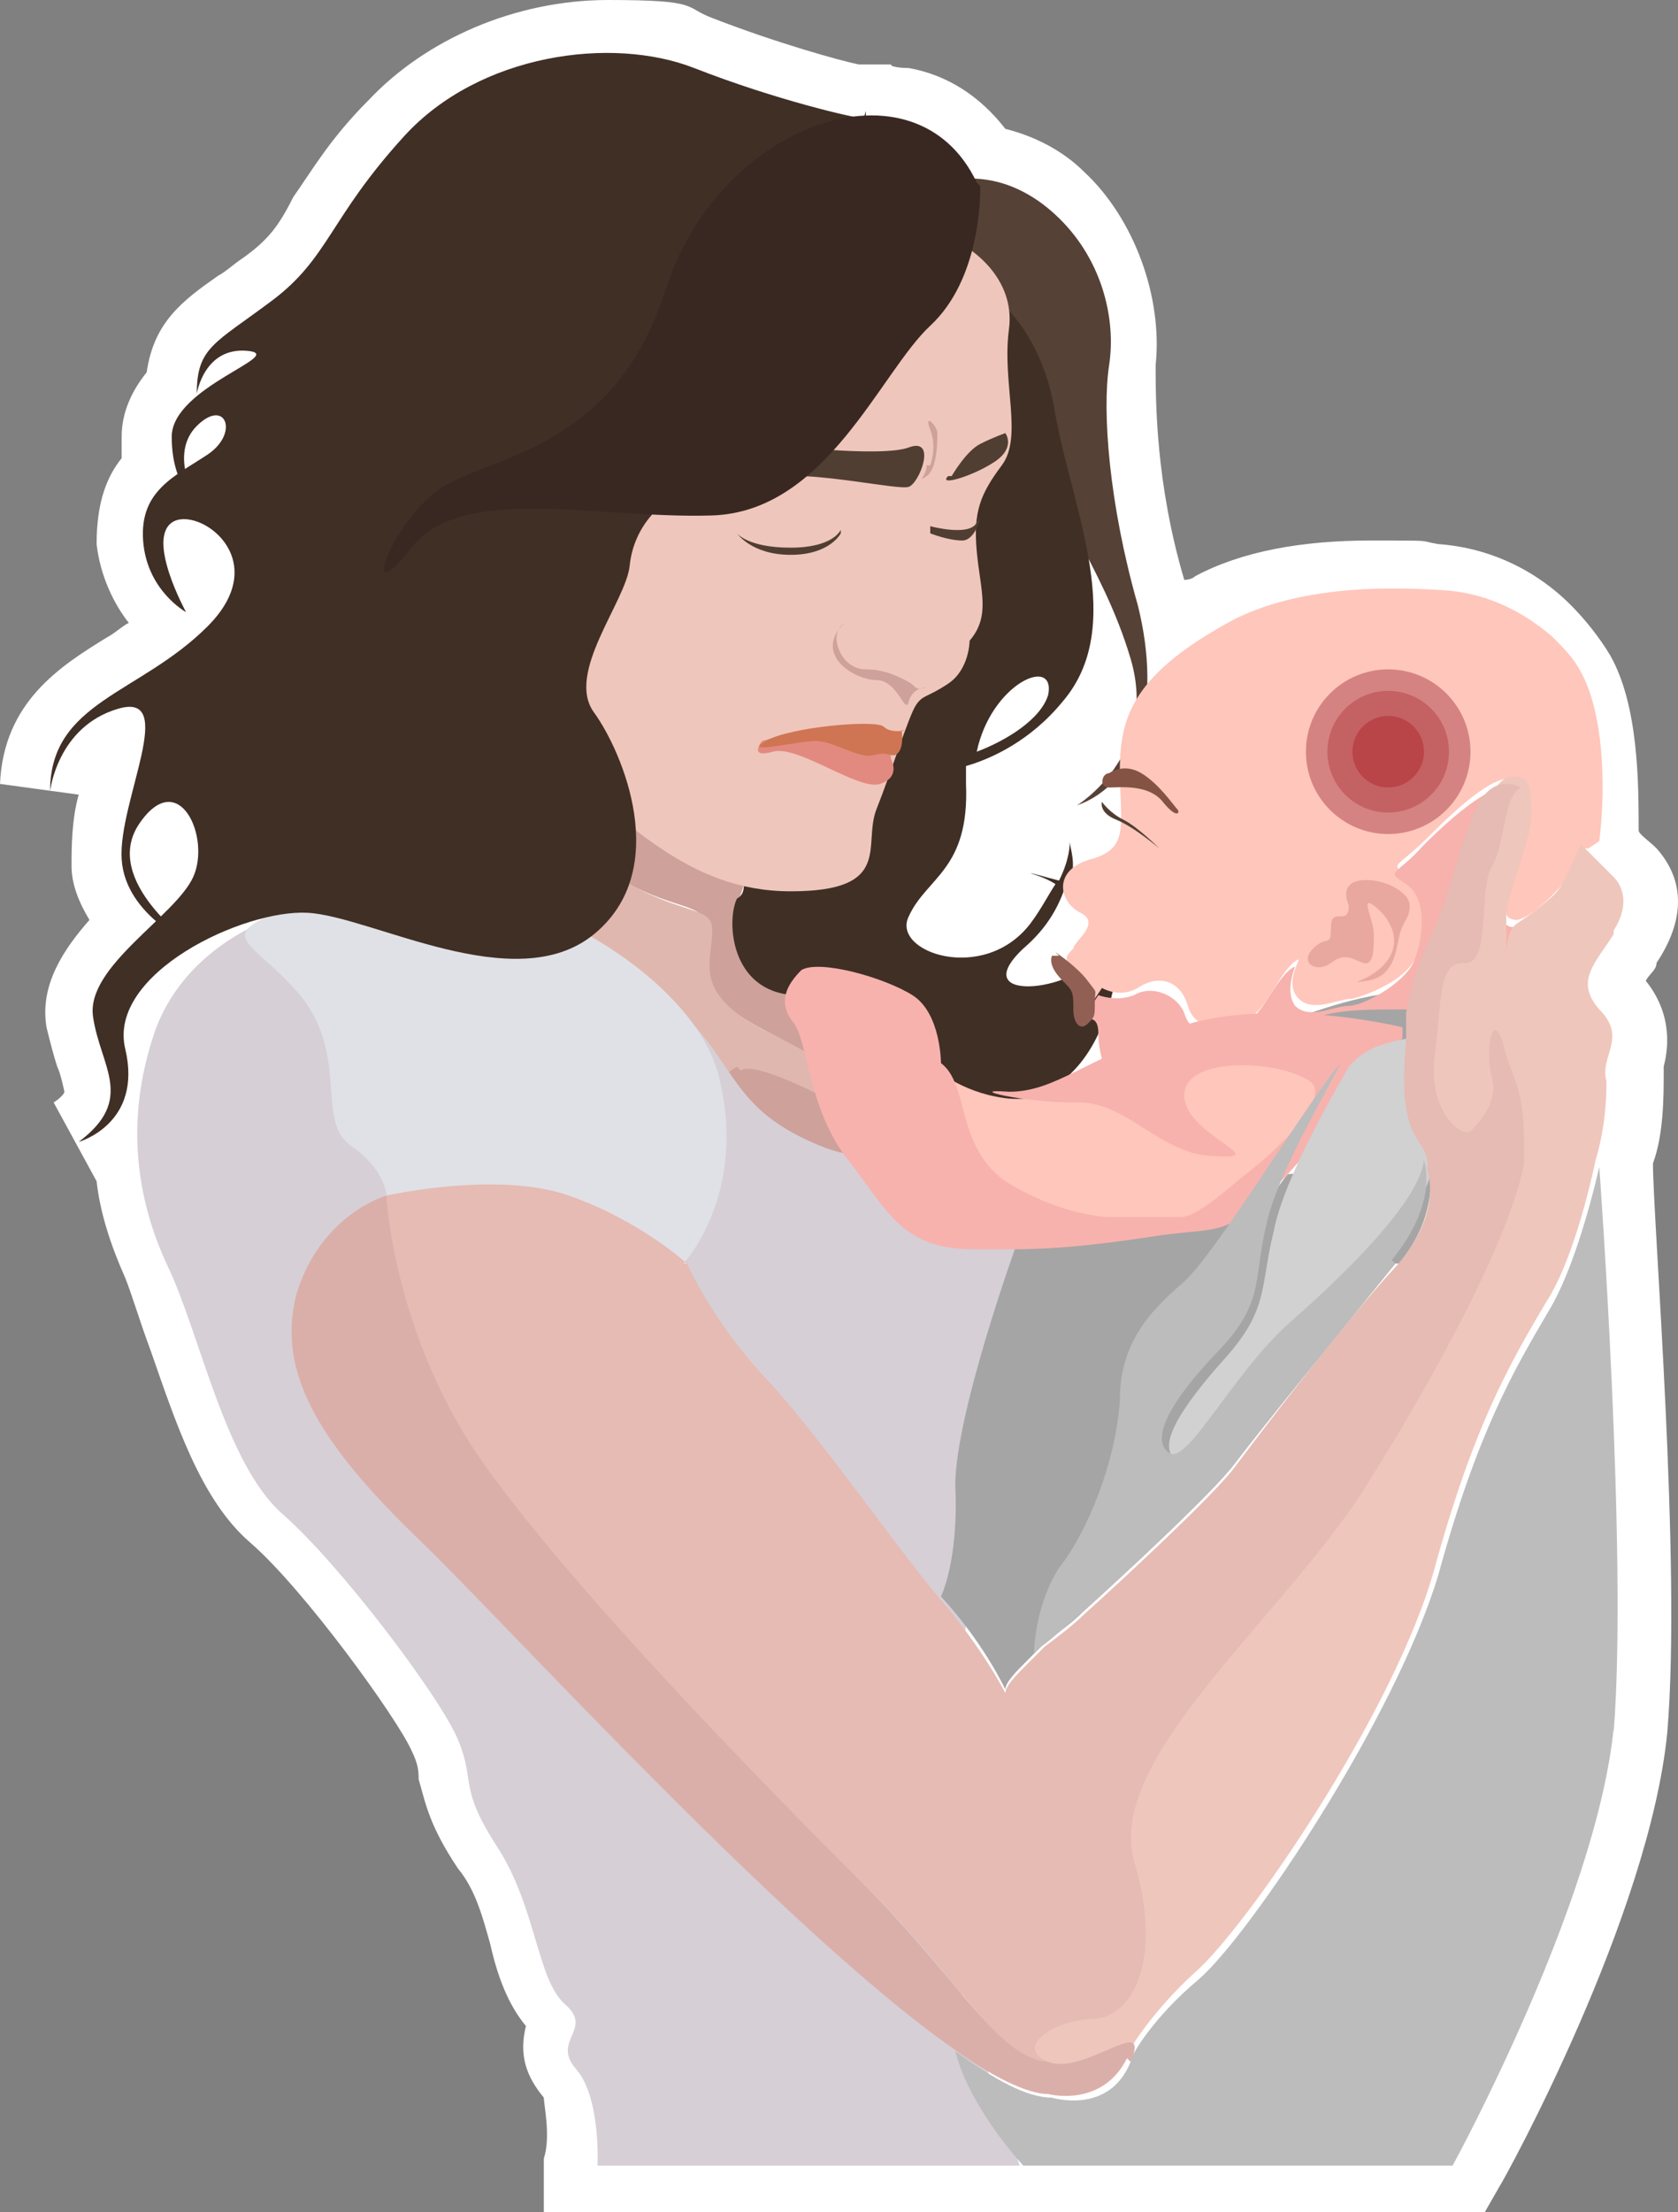 <?xml version="1.0" encoding="UTF-8"?>
<svg id="Livello_1" data-name="Livello 1" xmlns="http://www.w3.org/2000/svg" version="1.1" viewBox="0 0 46.9 61.8">
  <rect x="0" y="0" width="46.9" height="61.8" fill="#808080" stroke="none"/>
  <defs>
    <style>
      .cls-1 {
        fill: #e28a7f;
      }

      .cls-1, .cls-2, .cls-3, .cls-4, .cls-5, .cls-6, .cls-7, .cls-8, .cls-9, .cls-10, .cls-11, .cls-12, .cls-13, .cls-14, .cls-15, .cls-16, .cls-17, .cls-18, .cls-19, .cls-20, .cls-21, .cls-22, .cls-23, .cls-24, .cls-25 {
        stroke-width: 0px;
      }

      .cls-2 {
        fill: #855344;
      }

      .cls-26 {
        fill: none;
        stroke: #cea19b;
        stroke-miterlimit: 10;
        stroke-width: .2px;
      }

      .cls-3 {
        fill: #402f25;
      }

      .cls-4 {
        fill: #925f54;
      }

      .cls-5 {
        fill: #a5a5a5;
      }

      .cls-6 {
        fill: #d1d1d1;
      }

      .cls-7 {
        fill: #cf7553;
      }

      .cls-8 {
        fill: #392821;
      }

      .cls-9 {
        fill: #e0b7af;
      }

      .cls-10 {
        fill: #564136;
      }

      .cls-11 {
        fill: #e8a8a0;
      }

      .cls-12 {
        fill: #bcbcbc;
      }

      .cls-13 {
        fill: #e0e1e6;
      }

      .cls-14 {
        fill: #be5456;
      }

      .cls-14, .cls-17, .cls-19 {
        isolation: isolate;
        opacity: .7;
      }

      .cls-15 {
        fill: #ffc6bb;
      }

      .cls-16 {
        fill: #d6cfd6;
      }

      .cls-17 {
        fill: #c4676a;
      }

      .cls-18 {
        fill: #f7b2ad;
      }

      .cls-19 {
        fill: #b5393d;
      }

      .cls-20 {
        fill: #e5bbb3;
      }

      .cls-21 {
        fill: #503e32;
      }

      .cls-22 {
        fill: #dbafa9;
      }

      .cls-23 {
        fill: #cea19b;
      }

      .cls-24 {
        fill: #fff;
      }

      .cls-25 {
        fill: #efc6bb;
      }
    </style>
  </defs>
  <path class="cls-24" d="M15.2,61.8v-1.5c.2-.6,0-1.5,0-1.7-.5-.6-.7-1.2-.5-2-.5-.6-.8-1.4-1-2.3-.2-.7-.4-1.5-.9-2.1-.8-1.2-.9-1.8-1.1-2.5,0-.2,0-.4-.2-.8-.4-.9-3-4.5-4.5-5.8-1.4-1.2-2.1-3.4-2.8-5.4-.3-.8-.5-1.5-.7-2-.4-.9-.7-1.8-.8-2.7l-1.2-2.2c.3-.2.3-.3.3-.3,0,0-.1-.5-.2-.7-.1-.3-.2-.7-.3-1.1-.2-1.2.5-2.2,1.2-3-.3-.5-.5-1-.5-1.5s0-1.3.2-2l-2.2-.3c.1-2.3,1.7-3.3,3-4.1.2-.1.4-.3.6-.4-.4-.5-.8-1.3-.9-2.2,0-1.2.3-1.9.7-2.4v-.6c0-.7.3-1.3.7-1.8.2-1.4,1-2,2-2.7.2-.1.4-.3.7-.5.7-.5,1-.9,1.4-1.7.5-.7,1-1.6,2.1-2.7,1.6-1.7,4.1-2.8,6.7-2.8s2.1.2,2.9.5c1.8.7,3.6,1.2,4.1,1.3h.9c0,.1.5.1.5.1,1.1.2,2,.8,2.7,1.7.8.2,1.6.6,2.2,1.2,1.4,1.3,2.2,3.5,2,5.4,0,1,0,3.3.8,6,0,0,.2,0,.3-.1,1.3-.7,3-1,4.9-1s1.3,0,1.9.1c1.4.1,2.7.7,3.7,1.7.4.4.8.9,1.1,1.4.8,1.4.8,3.6.8,4.9,0,.1.3.3.5.5.8.9.8,2,0,3.2,0,.2-.2.3-.3.5h0c.8,1,.6,2,.5,2.4v.2c0,.6,0,1.7-.3,2.5,0,1.6.8,11.2.4,15.9-.5,5.1-4.5,12.4-4.7,12.7l-.4.7H15.2Z"/>
  <g>
    <path class="cls-5" d="M36.1,28.5s1.9-.8,3.4-.8,0,1.7,0,1.7l-3.4-.9Z"/>
    <path class="cls-23" d="M29.1,30.8c-.2.5-1.9,2.3-5,2.2-2.2,0-3.3-1.2-4.3-2.3,0,0,0-.5.7-.9s4.8,2.2,4.4,1.5c-.3-.7-1.2-1.3-3.5-2.5s-1.8-2-1.7-2.8-.7-.5-2.3-1.4c-1.6-.9-3.1-4.2-3.1-4.3l6.6,4.1h0l-.2.6h0c-.3.6-.2,2.6,1.6,2.7,1.7,0,3.8,3,5.7,2.9.3,0,.5,0,.8,0,0,0,0,.2,0,.2h.2Z"/>
    <path class="cls-9" d="M20.6,29.8c-.7.4-.7.9-.7.9-.4-.4-.7-.9-1-1.2-.6-.6-2.4-1.9-4-2.9.5,0,.9,0,1.2-.2,1.3-.7-1.4-2.6-1.6-6h0c0,.1,1.5,3.4,3.1,4.3,1.6.9,2.4.6,2.3,1.4,0,.8-.6,1.7,1.7,2.8,2.3,1.2,3.2,1.8,3.5,2.5s-3.7-1.9-4.4-1.5h0Z"/>
    <path class="cls-16" d="M7.5,25.7s-2.4.8-3.2,3.2-.5,4.6.4,6.5,1.6,5.5,3.2,6.9,4.4,5.1,4.9,6.3,0,1.3,1.1,3,1.1,3.7,1.9,4.4-.4,1,.3,1.8.6,2.7.6,2.7h11.8l-2.9-8.6s4.4-19.3,3.5-21.1c0,0-3.3,2.4-6.2,1.2s-2.1-2.6-5-4.7-10.4-1.6-10.4-1.6Z"/>
    <path class="cls-5" d="M39,35.3c-1.3,1.6-3.9,4.8-4.5,5.6s-3.2,3.2-4.2,4.1h0c-.3.3-.7.6-1.1.9l-.2.2h0c0,0-.2.2-.3.3-.3.3-.6.6-.6.8,0,0-.6-1.3-1.8-2.6,0,0,.5-1,.4-3.1,0-2,1.7-6.7,1.7-6.7h0c1.5,0,2.9-.3,4.2-.4,1.6-.2,1.7,0,2.9-1.1.2,0,.3-.3.5-.5l4-.2c0,.7,0,1.6-.9,2.7h-.1Z"/>
    <path class="cls-10" d="M26.8,5c.2,0,1.4-.2,2.7,1s1.7,2.9,1.5,4.2,0,3.9.8,6.7c.7,2.8,0,5-1.7,5.6,0,0,2.3-1.4,1.5-4.1s-2.4-4.4-2.5-6.2-1.6-4.8-2.8-4.9.4-2.2.4-2.2h0Z"/>
    <path class="cls-26" d="M14.5,20.3c.2,3.4,2.9,5.3,1.6,6-.3.2-.7.2-1.2.2-1.5-1-2.7-1.8-2.7-1.8l2.3-4.5h0Z"/>
    <path class="cls-3" d="M29.9,24.7c.2-.6,0-1,0-1.2,0,.1,0,.5-.3,1.1-.4-.1-.7-.2-.8-.2,0,0,.4.1.7.3-.2.3-.4.7-.7,1.1-1.3,1.7-3.9.8-3.4-.2.5-1.1,1.7-1.3,1.6-3.7v-.5c.7-.2,1.8-.7,2.7-1.8,1.8-2.1.3-5.3-.2-8-.4-2.7-2.1-3.6-2.1-3.6l-4.9,9.8s-1.2,4.8-1.7,6.7c0,.3,0,.5-.2.6h0c-.3.6-.2,2.6,1.6,2.7,1.7,0,3.8,3,5.7,2.9.3,0,.5,0,.8,0,1.4-.4,2.2-1.7,2.5-3.5.2-1.3-.7-2-1.5-2.3h.1ZM29.3,19.4c-.2.7-1.2,1.3-2,1.6.4-1.9,2.2-2.7,2-1.6ZM30.8,26.5c-.5,1.2-3.9,1.6-2.2,0,.7-.6,1-1.2,1.2-1.8.6.4,1.2,1,.9,1.6h0Z"/>
    <path class="cls-25" d="M27,6.9s1.4.8,1.2,2.3.4,3-.2,3.8-.8,1.3-.7,2.4.4,1.8-.2,2.5c0,0,0,.8-.6,1.2s-.7.3-.9.6-.7,1.9-1.1,2.9.5,2.3-2.4,2.3-4.6-2-7-3.9,1.2-7.1,1.8-8.4,7.4-6.2,10.2-5.6h0Z"/>
    <path class="cls-21" d="M21.4,12.4c0,0,3.2.4,4,.1s.3,1,0,1.1-2.4-.4-3.8-.3,0-.9,0-.9h-.1Z"/>
    <path class="cls-21" d="M26.6,13.3s.4-.7.8-.9.7-.3.7-.3c0,0,.3.4-.3.8s-1.6.7-1.3.4h0Z"/>
    <path class="cls-21" d="M26,14.7s1.1.3,1.3-.1,0,.5-.4.5-.9-.2-.9-.2c0,0,0-.2,0-.2Z"/>
    <path class="cls-21" d="M23.5,14.8s-.2.5-1.4.5-1.5-.4-1.5-.4c0,0,.4.6,1.5.6s1.4-.6,1.4-.6h0Z"/>
    <path class="cls-23" d="M23.6,17.4s-.3.2-.2.6.4.7.8.7.7.1,1.1.3.2.3.6.2c0,0-.4,0-.5.4s-.3-.6-.9-.6-1.8-.7-.9-1.6Z"/>
    <path class="cls-15" d="M44.3,23.7h0c0,.4-1.3,1.9-1.9,2-.6,0-.2-.8-.2-.8,0,0,.7-2.8.2-3.1-.5-.3-1.6.7-2.5,1.6s-1.1.7-.5,1.1.5,1.5.2,2.2c-.3.7-1.4,1.1-1.8,1.2-.4,0-1.1.4-1.5,0s0-1,0-1.1c-.5.2-.9,1.5-1.5,1.7-.6.3-1.4.3-1.6-.4-.2-.7-.8-.9-1.4-.5-.5.3-1,0-1,0l-.4.6s0,0,0-.3c0-.4-.2-.7-.4-.9-.3-.2-.2-.3,0-.5,0-.2.8-.7.2-1s-.8-1.2.3-1.5.8-1,.8-2.5.4-2.7,3.2-4.2c2-1,4.6-.9,6-.8,1.1.1,2.1.6,2.9,1.3.3.3.6.6.8,1,.6,1.1.7,3.1.5,4.7l-.3.2Z"/>
    <path class="cls-2" d="M31,21.6s.4-.3.9,0,.9.9,1,1,0,.3-.4-.2-1.2-.4-1.5-.4-.2-.4,0-.4Z"/>
    <path class="cls-21" d="M32.4,23.7s-.7-.6-1.2-.8-.4-.5-.4-.5c0,0,.2.3.6.5s1,.8,1,.8Z"/>
    <path class="cls-18" d="M44.3,23.7c0,.7-.2,1.4-.4,1.8-.5,1.2-2.5,2.6-4.6,2.7-2.1,0-2.7,0-4.4,1.4-1.7,1.3-3.9.4-4,.3,0,0-.2-.5-.2-1s-.2-.4-.4-.5l.4-.6s.5.2,1,0c.5-.3,1.2,0,1.4.5.2.7,1,.7,1.6.4s1-1.5,1.5-1.7c0,0-.3.7,0,1.1.4.4,1.1,0,1.5,0s1.5-.6,1.8-1.2c.3-.7.4-1.8-.2-2.2-.6-.4-.3-.2.5-1.1.9-.9,2-1.8,2.5-1.6.5.3-.2,3.1-.2,3.1,0,0-.3.8.2.8s1.8-1.6,1.9-2h0v-.2Z"/>
    <path class="cls-11" d="M37.7,25.3s-.3-.6.3-.7,1.4.3,1.4.7-.2.4-.3.9-.2,1.1-.9,1.2.2,0,.6-.6,0-1.2-.4-1.5,0,.4,0,.8,0,.9-.3.8-.5-.3-.9,0-.9,0-.5-.4.5,0,.5-.6.5,0,.5-.6Z"/>
    <path class="cls-4" d="M29.5,26.6s.6.4.9.8.2.2.2.6,0,.4-.2.6-.4,0-.4-.4,0-.5-.2-.7-.5-.5-.4-.8c0,0,0,0,.2,0h0Z"/>
    <path class="cls-15" d="M26.2,29.9s.8.7,2.1.8,5.2-1.4,5.2-1.4h4.3v.7l-3.4,3.5s-1.4,1-4.1,1-3.8-2-4.3-3,.2-1.7.2-1.7h0Z"/>
    <path class="cls-18" d="M39.2,29s-2,2.5-3.3,3.9l-.5.5c-1.2,1.1-1.3.9-2.9,1.1-1.3.2-2.7.4-4.2.4h-1.1c-2,0-2.4-1.1-3.5-2.5s-1.1-3.2-1.5-3.8c-.5-.6-.2-1.1.2-1.5.5-.3,2.3.2,3.1.7s.8,1.9.8,1.9c.8.6.4,2.3,1.8,3.3.8.5,1.8.9,2.8,1,.8,0,1.6,0,2.1,0,.4,0,1.1-.6,1.7-1.1,1.3-1,2.5-2.3,1.9-2.7-.9-.6-3.5-.7-3.5.4s2.5,1.8.9,1.7c-1.6,0-2.5-1.6-4-1.5-1.4,0-3.1-.4-1.8-.3,1.3,0,2.1-.9,4.7-1.8,2.7-.9,6.3,0,6.3,0v.3Z"/>
    <path class="cls-6" d="M38.7,37.4c-1.6,2-6,5.7-8.3,7.7,1-.9,3.6-3.3,4.2-4.1.6-.8,3.1-4.1,4.5-5.6,1-1.1,1.1-2.1.9-2.8,0,1.1-2.1,3.1-3.7,4.5-1.6,1.4-2.9,4-3.4,3.7s-.2-1.1,1.2-2.7c1.4-1.5,1.1-2.1,1.5-3.7.3-1.6,2-4.4,2.1-4.6h0c.5-.6,1.2-.7,1.7-.8h.5s.2,1.5.8,3h0c.6,1.5,0,2.8-2,5.5h0Z"/>
    <path class="cls-25" d="M45.1,26.1c-.5.8-1.1,1.3-.4,2.1.8.8,0,1.3.2,2,0,.3,0,1.2-.3,2.2-.3,1.4-.8,3.1-1.4,4-1,1.7-2,3.4-3.1,7.4s-5.3,10.1-6.7,11.3c-1.2,1.1-1.8,2.1-1.9,2.3h0c-2.2,1.5-3.2-.5-3.2-.5l.6-2.2.7-6s9.8-12.5,10.8-13.6c.5-.5.4-1.5,0-2.7-.3-1.3-.7-2.7-.8-3.7,0-1.9,1.4-4.2,1.7-5.3.3-1.2.6-1.8,1.1-1.7.4,0,.4.5.4,1.1s-.6,2-.7,2.7c0,.7,0,1.5,0,1.3s0-.8.3-1,1-.7,1.2-1,.5-1.1.6-1.2c0,0,.7.7.9.9.2.2.5.7,0,1.5h0Z"/>
    <path class="cls-20" d="M42.6,31.9v.6c-.4,2.1-2.5,6-4.6,9.3-2.4,3.6-7.1,7.4-6.3,10.2.8,2.7,0,4.3-1.1,4.4-1.1,0-2.3.8-1.3,1.2-1.4,0-2.4-2.3-5.2-5-2.8-2.8-7.9-8-10.5-11.6s-2.8-7.6-2.8-7.6c2.4-1.4,7.5-1.4,7.5-1.4l.9,3.3s.7,1.6,2.2,3.2c1.5,1.6,3.7,4.8,4.9,6.2s1.8,2.6,1.8,2.6c0-.2.3-.5.6-.8l.3-.3h0s0,0,.2-.2c.4-.3.8-.6,1.1-.9h0c1-.9,3.6-3.3,4.2-4.1.6-.8,3.1-4.1,4.5-5.6.9-1,1.1-2,.9-2.7v-.2h0c0-.3-.2-.5-.3-.7-.4-.6-.4-1.6-.3-2.7h0v-.8c.2-1.4.8-2.2,1-2.9.3-.7.4-1.5.9-2.7s1.3-.7,1.3-.7c-.5.3-.4,1.5-.8,2.2-.4.7,0,2.8-.8,2.7-.7,0-.6,1-.8,2.6s.8,2.3,1,2.1.8-.8.6-1.5,0-1.9.3-1c.2,1,.6,1.1.6,2.9h0Z"/>
    <path class="cls-13" d="M19.1,35.3s1.8-1.9,1-5.2-7.1-6.5-10.8-5.2-2.5,1.1-1,2.8.5,3.6,1.5,4.3,1,1.4,1,1.4c0,0,3.1-.7,5.1,0s3.3,1.9,3.3,1.9h-.1Z"/>
    <path class="cls-3" d="M24.1,3.3c-.2,0-2.4-.5-4.7-1.4s-6-.4-8.1,1.9-2.1,3.4-3.7,4.6-2.1,1.3-2.1,2.6c0,0,.2-1.3,1.4-1.2s-2.1,1-2.1,2.4.7,1.8.7,1.8c0,0-.8-1.3,0-2.1s1.2.2.3.8-1.9,1-1.8,2.4,1.2,2,1.2,2c0,0-1.1-2-.4-2.5s2.9,1,1,2.9-4.4,2.1-4.4,4.6c0,0,.2-1.8,1.9-2.3,1.7-.5,0,2.6.1,4.2.1,1.6,2,2.4,2,2.4,0,0-2.6-1.8-1.5-3.4s2,.4,1.5,1.5-3,2.5-2.8,3.9,1.2,2.3-.4,3.5c0,0,1.8-.5,1.3-2.6s3.3-3.9,5.1-3.8,5.8,2.4,8,.6.8-5.1,0-6.2.9-3.1,1-4.1.8-2,2.3-2.4,4.3-10.3,4.3-10.3v.2Z"/>
    <path class="cls-8" d="M27.4,5.2c0,.3,0,2.6-1.4,3.9s-2.9,5.2-6.1,5.3-7-.9-8.4.9-.7-.4.6-1.5,5-1,6.5-5.7,7-6.6,8.7-3h0Z"/>
    <path class="cls-12" d="M39,35.3c-1.3,1.6-3.9,4.8-4.5,5.6s-3.2,3.2-4.2,4.1h0c-.5.4-.9.8-1.2,1l-.2.2h0s0-1.3.7-2.4c.8-1,1.6-3,1.7-4.7,0-1.7,1-2.6,1.8-3.3s3.2-4.6,4.2-5.9c0,0,.2-.2.2-.3,0,.2-1.8,3.1-2.1,4.6-.4,1.6,0,2.2-1.5,3.7-1.4,1.5-1.7,2.4-1.2,2.7s1.8-2.3,3.4-3.7c1.6-1.4,3.6-3.4,3.7-4.5.2.7,0,1.7-.9,2.8h0Z"/>
    <path class="cls-12" d="M45.1,48.3c-.5,4.9-4.5,12.2-4.5,12.2h-12s-1.5-1.6-1.9-3.2c1.1.8,2,1.3,2.7,1.3,0,0,1.6.5,2.2-1h0c0-.2.7-1.3,1.9-2.3,1.4-1.2,5.5-7.3,6.7-11.3,1.1-4,2.1-5.7,3.1-7.4.6-1,1.1-2.7,1.4-4,0,0,.8,10.9.4,15.8h0Z"/>
    <g>
      <circle class="cls-17" cx="38.8" cy="21" r="2.3"/>
      <circle class="cls-14" cx="38.8" cy="21" r="1.7"/>
      <circle class="cls-19" cx="38.8" cy="21" r="1"/>
    </g>
    <path class="cls-22" d="M31.5,57.5h0c-.7,1.4-2.2,1-2.2,1-.6,0-1.6-.5-2.7-1.3-4.7-3.3-12.6-12-14.9-14.2-2.8-2.7-4-4.7-3.4-6.9.7-2.2,2.5-2.7,2.5-2.7,0,0,.2,4,2.8,7.6,2.6,3.6,7.7,8.8,10.5,11.6s3.8,4.9,5.2,5c1,.4,2.9-1.4,2.3,0h0Z"/>
    <path class="cls-1" d="M24.9,21.2s.3.5-.3.7-2.3-1.1-3-.9-.3-.3-.3-.3c0,0,1.4-.4,2.1-.3s1.5.7,1.5.7h0Z"/>
    <path class="cls-7" d="M25.3,20.4s-.4.1-.6-.1-2.6,0-3.3.4.9,0,1.4,0,1.2.5,1.6.4.4,0,.6,0c.3-.1.2-.7.2-.7h0Z"/>
    <path class="cls-23" d="M26,13s.2-.5,0-1,.2-.1.2.1,0,1-.3,1.2,0,0,0-.3h0Z"/>
  </g>
</svg>